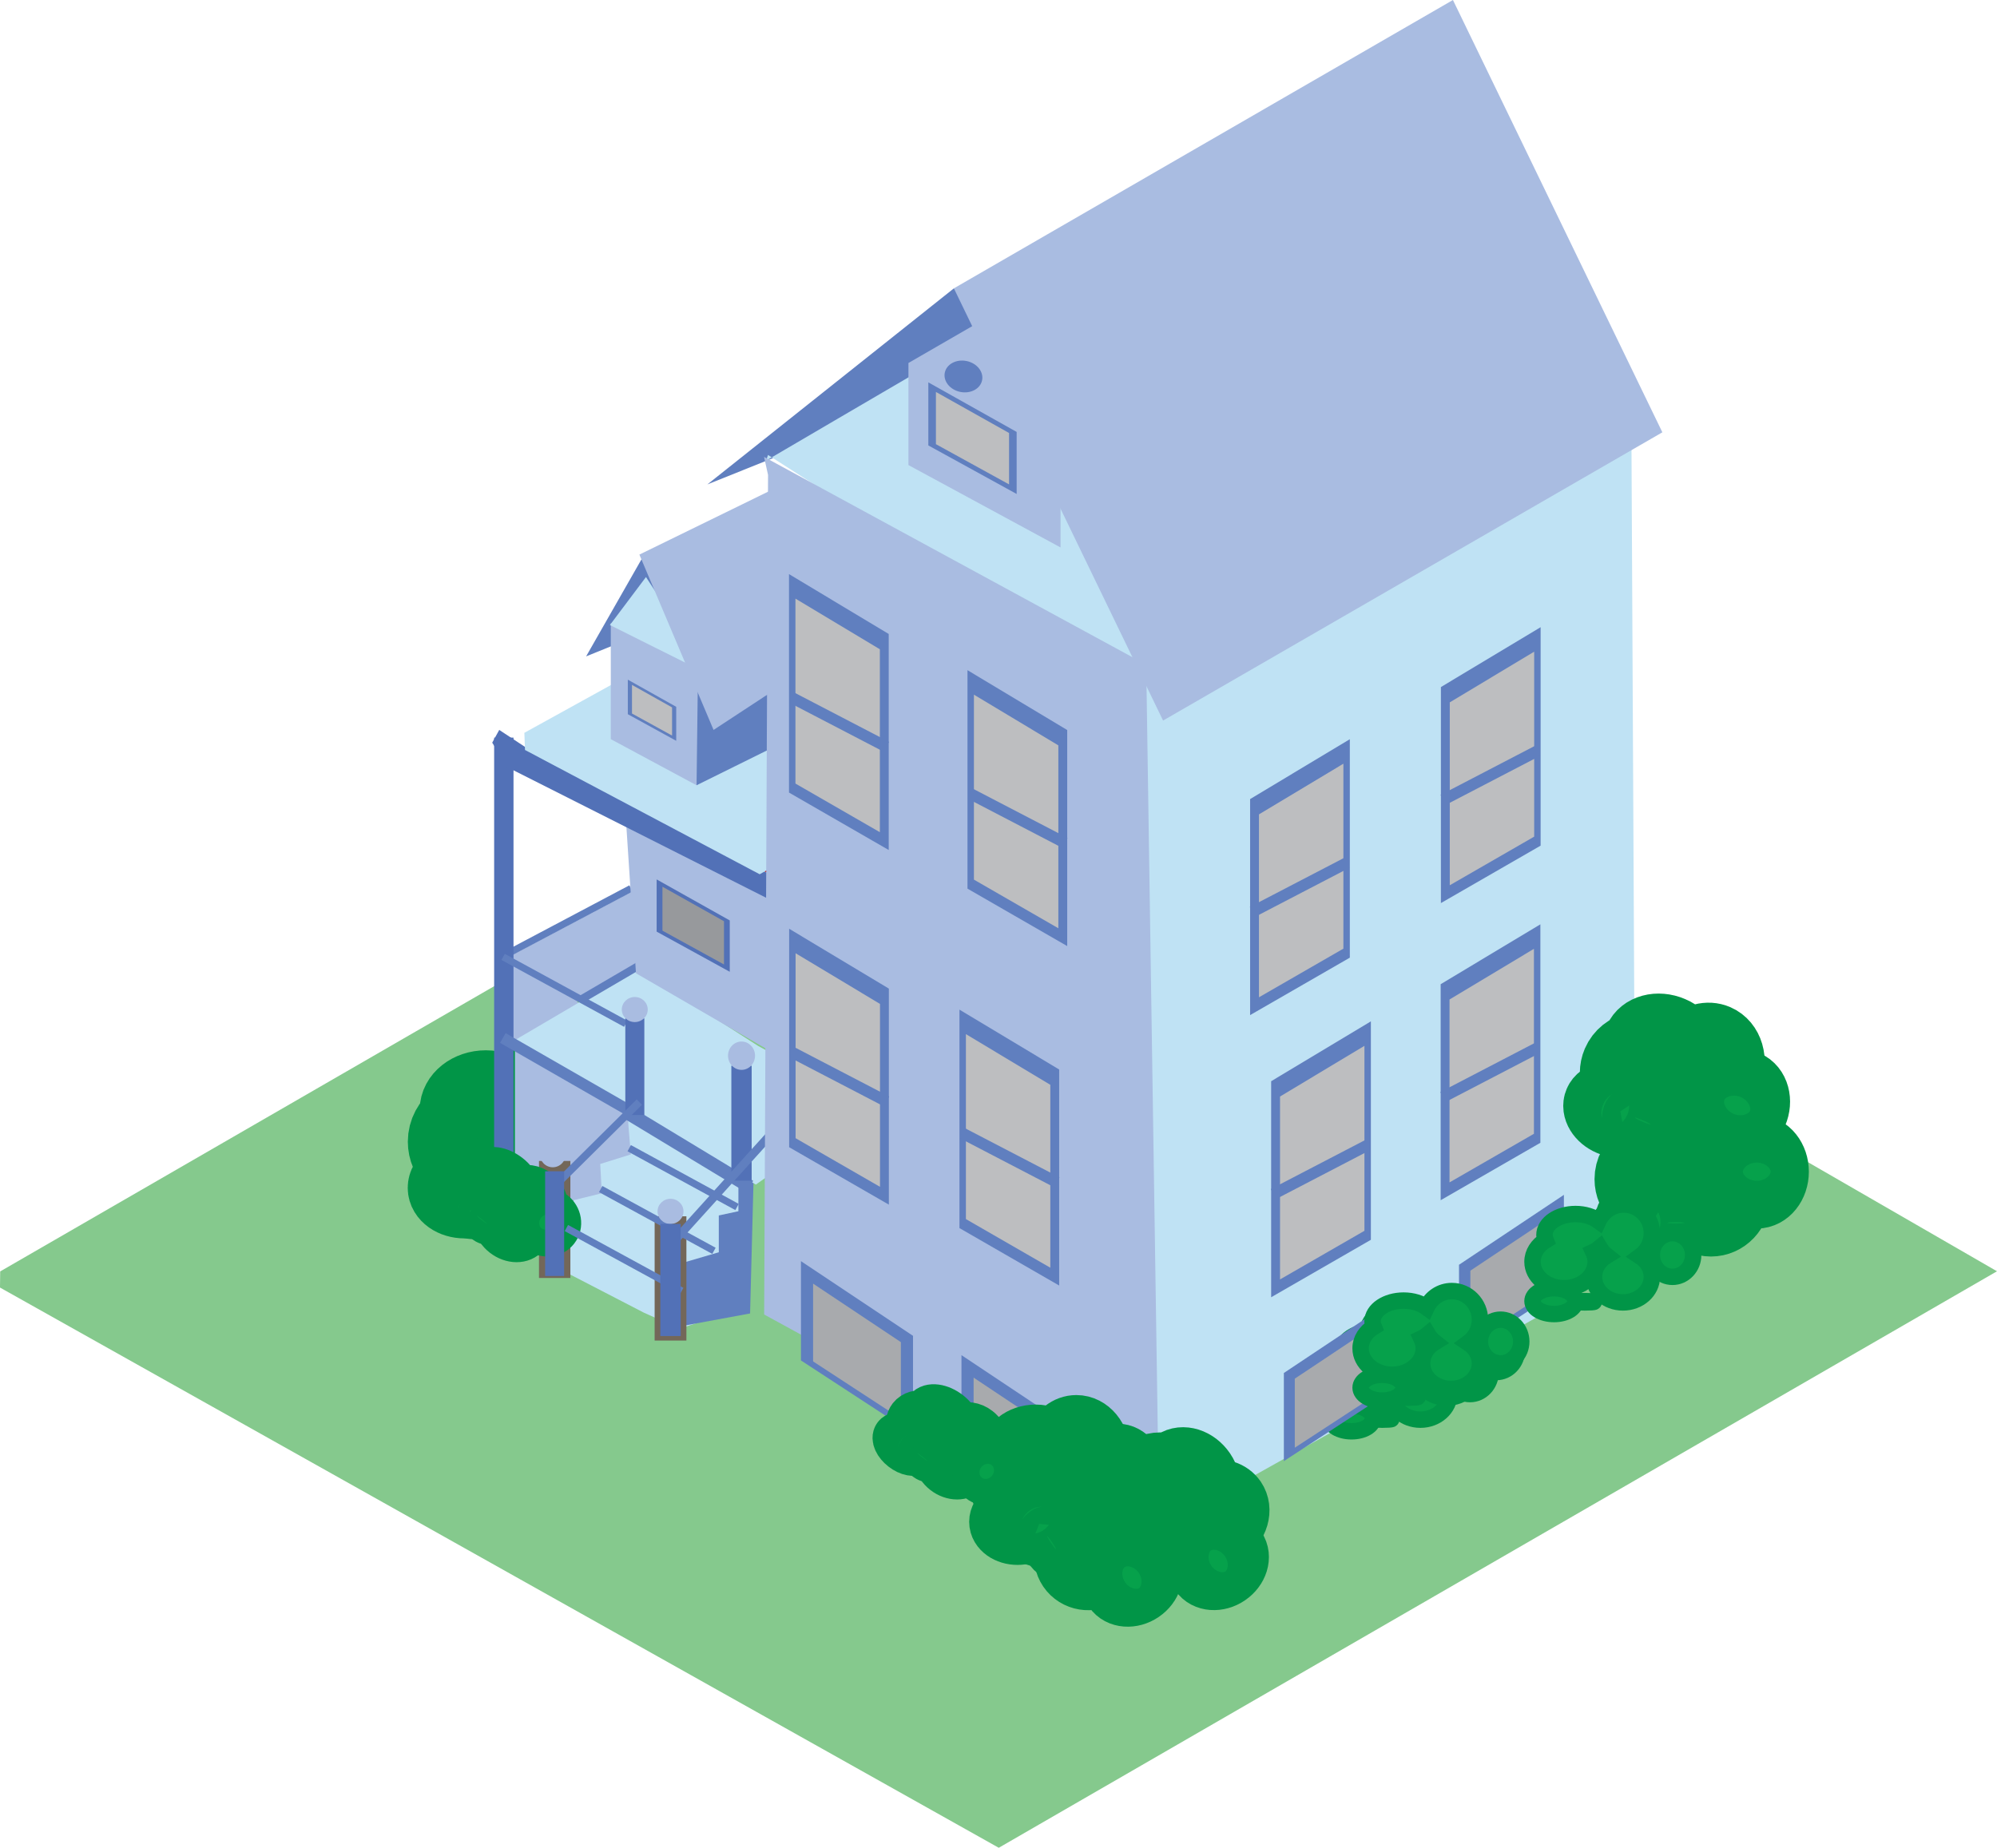 <?xml version="1.0" encoding="utf-8"?>
<!-- Generator: Adobe Illustrator 16.0.4, SVG Export Plug-In . SVG Version: 6.00 Build 0)  -->
<!DOCTYPE svg PUBLIC "-//W3C//DTD SVG 1.1//EN" "http://www.w3.org/Graphics/SVG/1.1/DTD/svg11.dtd">
<svg version="1.1" id="Layer_1" xmlns="http://www.w3.org/2000/svg" xmlns:xlink="http://www.w3.org/1999/xlink" x="0px" y="0px"
	 width="41.565px" height="38.468px" viewBox="0 0 41.565 38.468" enable-background="new 0 0 41.565 38.468" xml:space="preserve">
<symbol  id="New_Symbol" viewBox="-3.676 -4.647 7.353 9.294">
	<polygon fill="#607FBF" points="-3.676,-0.604 -3.676,4.647 3.677,0.52 3.677,-2.397 3.677,-4.647 	"/>
	<polygon fill="#BDBEC0" points="-3.044,-0.5 -3.044,3.849 3.045,0.431 3.045,-1.985 3.045,-3.849 	"/>
</symbol>
<symbol  id="basemnt_wndw_west" viewBox="-5.745 -8.844 11.49 17.687">
	<polygon fill="#607FBF" points="-5.745,-1.341 -5.745,8.843 5.745,1.184 5.745,-8.844 	"/>
	<polygon fill="#A8AAAD" points="-4.5,-1.44 -4.5,6.536 4.5,0.537 4.5,-7.317 	"/>
</symbol>
<symbol  id="bush" viewBox="-7.372 -5.245 14.744 10.49">
	<path fill="#06A14B" stroke="#019547" stroke-width="1.368" stroke-miterlimit="10" d="M2.269,0.244
		c0.591,0.432,0.98,1.135,0.98,1.933c0,1.316-1.048,2.384-2.34,2.384c-0.932,0-1.73-0.56-2.106-1.363
		c-0.474,0.348-1.148,0.569-1.906,0.569c-1.43,0-2.589-0.776-2.589-1.735c0-0.158,0.042-0.309,0.101-0.454
		c-0.661-0.4-1.096-1.049-1.096-1.785c0-1.216,1.176-2.203,2.628-2.203c1.452,0,2.629,0.987,2.629,2.203
		c0,0.29-0.071,0.565-0.192,0.818C-1.42,0.706-1.245,0.824-1.09,0.953c0.151-0.254,0.346-0.476,0.576-0.657
		C-1.149-0.088-1.566-0.73-1.566-1.463c0-1.177,1.078-2.13,2.408-2.13c1.329,0,2.407,0.953,2.407,2.13
		C3.249-0.762,2.86-0.145,2.269,0.244z"/>
	<path fill="#06A14B" stroke="#019547" stroke-width="1.368" stroke-miterlimit="10" d="M4.968,2.177c-0.95,0-1.72-0.815-1.72-1.82
		s0.77-1.819,1.72-1.819s1.72,0.814,1.72,1.819S5.918,2.177,4.968,2.177z"/>
	<path fill="#06A14B" stroke="#019547" stroke-width="1.368" stroke-miterlimit="10" d="M-4.896-2.411
		c-0.99,0-1.792-0.481-1.792-1.075c0-0.595,0.802-1.075,1.792-1.075c0.99,0,1.792,0.48,1.792,1.075
		C-3.104-2.893-3.906-2.411-4.896-2.411z"/>
	<path fill="#06A14B" stroke="#019547" stroke-width="1.368" stroke-miterlimit="10" d="M-3.104-3.539
		c0-0.03,0.344-0.054,0.769-0.054c0.425,0,0.769,0.023,0.769,0.054c0,0.029-0.344,0.053-0.769,0.053
		C-2.76-3.486-3.104-3.51-3.104-3.539z"/>
</symbol>
<symbol  id="east_window" viewBox="-4.164 -11.487 8.328 22.975">
	<polygon fill="#607FBF" points="-4.138,-11.487 -4.138,6.502 4.164,11.488 4.164,-6.704 	"/>
	<polygon fill="#BDBEC0" points="-3.4,-10.003 -3.4,5.228 3.628,9.448 3.628,-5.954 	"/>
	<polygon fill="#607FBF" points="3.695,1.609 -4.164,-2.479 -3.733,-3.31 4.126,0.778 	"/>
</symbol>
<g>
	<polygon fill="#85C98D" points="0.004,26.469 20.782,14.469 41.565,26.466 20.788,38.468 0,26.805 	"/>
	<polygon fill="#A9BCE1" points="10.59,19.921 13.159,18.562 13.27,20.128 10.717,21.602 	"/>
	<polyline id="NEW_SOUTH_WALL" fill="#BFE2F4" points="23.557,14.16 23.828,31.993 34.042,26.273 33.951,8.035 23.669,14.063 	"/>
	<polygon fill="#607FBF" points="19.854,6.003 14.723,10.085 21.16,7.501 22.443,7.586 	"/>
	<polyline fill="#A9BCE1" points="10.758,20.159 13.015,21.419 13.094,23.068 10.59,21.751 10.758,20.159 	"/>
	<polygon fill="#607FBF" points="12.199,13.665 13.403,11.554 14.121,12.885 	"/>
	<g>
		
			<ellipse transform="matrix(-0.615 0.789 -0.789 -0.615 38.672 31.706)" fill="#06A14B" stroke="#019547" stroke-width="0.874" stroke-miterlimit="10" cx="11.59" cy="25.3" rx="0.272" ry="0.294"/>
		<path fill="#06A14B" stroke="#019547" stroke-width="1.475" stroke-miterlimit="10" d="M11.443,23.635
			c0.146-0.127,0.243-0.332,0.243-0.566c0-0.386-0.26-0.699-0.58-0.699c-0.23,0-0.428,0.164-0.521,0.399
			c-0.118-0.102-0.284-0.166-0.472-0.166c-0.354,0-0.641,0.228-0.641,0.509c0,0.046,0.01,0.091,0.025,0.133
			c-0.164,0.117-0.271,0.308-0.271,0.523c0,0.356,0.292,0.646,0.651,0.646c0.36,0,0.651-0.29,0.651-0.646
			c0-0.085-0.017-0.166-0.047-0.24c0.05-0.028,0.094-0.062,0.132-0.101c0.037,0.075,0.085,0.14,0.142,0.193
			c-0.157,0.112-0.26,0.301-0.26,0.515c0,0.346,0.267,0.626,0.596,0.626s0.597-0.28,0.597-0.626
			C11.686,23.93,11.589,23.749,11.443,23.635z"/>
		
			<ellipse fill="#06A14B" stroke="#019547" stroke-width="1.475" stroke-miterlimit="10" cx="12.111" cy="23.602" rx="0.426" ry="0.533"/>
		
			<ellipse fill="#06A14B" stroke="#019547" stroke-width="1.475" stroke-miterlimit="10" cx="9.668" cy="24.729" rx="0.444" ry="0.315"/>
		
			<ellipse fill="#06A14B" stroke="#019547" stroke-width="1.475" stroke-miterlimit="10" cx="10.302" cy="24.744" rx="0.19" ry="0.017"/>
	</g>
	<polygon fill="#A9BCE1" points="10.717,21.755 10.717,24.467 12.115,25.079 13.113,25.602 13.506,23.046 10.717,21.602 	"/>
	<polygon fill="#BFE2F4" points="11.462,26.324 11.462,25.733 11.89,25.611 11.935,24.987 12.526,24.842 12.493,24.232 
		13.13,24.033 13.078,23.41 13.074,23.286 13.4,23.286 15.485,24.66 15.503,27.213 14.145,27.661 13.4,27.327 	"/>
	<polyline fill="#607FBF" points="13.822,27.675 13.755,27.009 14.214,27.009 14.275,26.271 14.961,26.07 14.961,25.304 
		15.369,25.216 15.369,24.324 15.521,24.302 15.691,24.302 15.612,27.344 13.822,27.675 	"/>
	<polygon fill="none" points="10.62,24.754 10.62,15.759 15.869,18.789 15.869,27.754 	"/>
	<polygon id="PORCH_FLOOR" fill="#BFE2F4" points="10.688,21.671 13.26,20.159 15.78,21.775 18.063,23.019 15.732,24.661 	"/>
	
		<rect x="10.388" y="19.104" transform="matrix(0.884 -0.468 0.468 0.884 -7.594 7.765)" fill="#607FBF" width="2.906" height="0.146"/>
	
		<rect x="11.982" y="20.325" transform="matrix(0.863 -0.505 0.505 0.863 -8.555 9.249)" fill="#607FBF" width="1.607" height="0.164"/>
	
		<rect x="13.758" y="25.454" fill="#736759" stroke="#736759" stroke-width="0.265" stroke-miterlimit="10" width="0.396" height="2.322"/>
	<rect x="10.285" y="15.356" fill="#5271B7" width="0.403" height="9.75"/>
	<g>
		<path fill="#06A14B" stroke="#019547" stroke-width="1.374" stroke-miterlimit="10" d="M35.942,24.424
			c0.136-0.118,0.226-0.31,0.226-0.528c0-0.359-0.242-0.651-0.54-0.651c-0.215,0-0.399,0.153-0.486,0.373
			c-0.109-0.095-0.265-0.156-0.44-0.156c-0.33,0-0.597,0.213-0.597,0.475c0,0.043,0.01,0.084,0.023,0.124
			c-0.153,0.109-0.253,0.286-0.253,0.487c0,0.332,0.271,0.602,0.606,0.602s0.606-0.27,0.606-0.602c0-0.079-0.016-0.154-0.044-0.224
			c0.047-0.025,0.087-0.058,0.123-0.094c0.035,0.069,0.08,0.13,0.133,0.18c-0.146,0.104-0.243,0.281-0.243,0.48
			c0,0.321,0.249,0.582,0.556,0.582c0.307,0,0.555-0.261,0.555-0.582C36.168,24.698,36.079,24.529,35.942,24.424z"/>
		
			<ellipse fill="#06A14B" stroke="#019547" stroke-width="1.374" stroke-miterlimit="10" cx="36.565" cy="24.393" rx="0.397" ry="0.497"/>
		
			<ellipse fill="#06A14B" stroke="#019547" stroke-width="1.374" stroke-miterlimit="10" cx="34.289" cy="25.442" rx="0.414" ry="0.294"/>
		
			<ellipse fill="#06A14B" stroke="#019547" stroke-width="1.374" stroke-miterlimit="10" cx="34.88" cy="25.457" rx="0.177" ry="0.015"/>
	</g>
	<g>
		<path fill="#06A14B" stroke="#019547" stroke-width="1.374" stroke-miterlimit="10" d="M35.564,22.806
			c0.172-0.055,0.331-0.195,0.417-0.396c0.142-0.33,0.036-0.693-0.239-0.812c-0.197-0.085-0.427-0.018-0.593,0.149
			c-0.063-0.129-0.182-0.247-0.343-0.315c-0.303-0.131-0.632-0.042-0.736,0.199c-0.017,0.039-0.024,0.081-0.027,0.123
			c-0.184,0.04-0.345,0.162-0.425,0.347c-0.131,0.306,0.012,0.66,0.319,0.793c0.308,0.133,0.664-0.008,0.795-0.312
			c0.031-0.073,0.045-0.148,0.047-0.223c0.053-0.006,0.103-0.02,0.15-0.038c0.004,0.077,0.022,0.151,0.051,0.218
			c-0.176,0.038-0.333,0.161-0.413,0.345c-0.127,0.296-0.001,0.633,0.28,0.755c0.282,0.121,0.613-0.021,0.741-0.315
			C35.663,23.147,35.647,22.957,35.564,22.806z"/>
		
			<ellipse transform="matrix(0.395 -0.919 0.919 0.395 0.719 47.139)" fill="#06A14B" stroke="#019547" stroke-width="1.374" stroke-miterlimit="10" cx="36.148" cy="23.024" rx="0.497" ry="0.397"/>
		
			<ellipse transform="matrix(0.395 -0.918 0.918 0.395 -0.864 44.864)" fill="#06A14B" stroke="#019547" stroke-width="1.374" stroke-miterlimit="10" cx="33.643" cy="23.088" rx="0.294" ry="0.413"/>
		
			<ellipse transform="matrix(-0.918 -0.396 0.396 -0.918 56.329 58.295)" fill="#06A14B" stroke="#019547" stroke-width="1.374" stroke-miterlimit="10" cx="34.18" cy="23.335" rx="0.178" ry="0.015"/>
	</g>
	<polygon id="porch_back_wall" fill="#A9BCE1" points="16.236,22.001 16.008,18.188 12.988,16.454 13.237,20.262 	"/>
	<polygon id="PORCH_GUTTER" fill="#5271B7" points="10.56,15.972 10.245,15.461 10.391,15.196 11.359,15.834 16.177,18.283 
		16.188,18.812 	"/>
	
		<rect x="12.784" y="23.762" transform="matrix(0.856 0.518 -0.518 0.856 14.444 -3.952)" fill="#607FBF" width="3.036" height="0.282"/>
	
		<rect x="11.347" y="24.298" fill="#736759" stroke="#736759" stroke-width="0.257" stroke-miterlimit="10" width="0.396" height="2.179"/>
	
		<rect x="12.345" y="25.32" transform="matrix(0.878 0.479 -0.479 0.878 13.827 -3.454)" fill="#607FBF" width="2.685" height="0.146"/>
	<ellipse fill="#A9BCE1" cx="11.505" cy="24.025" rx="0.27" ry="0.276"/>
	<ellipse fill="#A9BCE1" cx="13.956" cy="25.219" rx="0.27" ry="0.262"/>
	<rect x="15.222" y="22.186" fill="#5271B7" width="0.423" height="2.394"/>
	<ellipse fill="#A9BCE1" cx="15.434" cy="21.978" rx="0.281" ry="0.295"/>
	
		<rect x="10.271" y="22.259" transform="matrix(0.867 0.498 -0.498 0.867 12.704 -2.905)" fill="#607FBF" width="3.059" height="0.233"/>
	
		<rect x="10.289" y="20.541" transform="matrix(0.878 0.479 -0.479 0.878 11.312 -3.106)" fill="#607FBF" width="2.907" height="0.145"/>
	<rect x="13.015" y="21.2" fill="#5271B7" width="0.396" height="2.013"/>
	<ellipse fill="#A9BCE1" cx="13.212" cy="21.017" rx="0.27" ry="0.261"/>
	
		<rect x="12.944" y="24.437" transform="matrix(0.878 0.479 -0.479 0.878 13.472 -3.817)" fill="#607FBF" width="2.556" height="0.147"/>
	
		<rect id="bannister_right" x="14.914" y="23.137" transform="matrix(0.742 0.671 -0.671 0.742 20.48 -3.666)" fill="#607FBF" width="0.172" height="3.247"/>
	
		<rect id="bannister_left" x="12.271" y="22.549" transform="matrix(0.704 0.71 -0.71 0.704 20.623 -1.699)" fill="#607FBF" width="0.157" height="2.683"/>
	<path fill="#06A14B" stroke="#019547" stroke-width="0.874" stroke-miterlimit="10" d="M11.007,25.432
		c0.119,0.011,0.236-0.031,0.31-0.125c0.121-0.154,0.077-0.391-0.097-0.526c-0.126-0.099-0.285-0.116-0.409-0.062
		c-0.032-0.091-0.103-0.188-0.205-0.267c-0.193-0.15-0.42-0.181-0.508-0.068c-0.015,0.019-0.022,0.041-0.028,0.064
		c-0.125-0.023-0.244,0.008-0.312,0.095c-0.111,0.144-0.043,0.383,0.152,0.535c0.196,0.153,0.445,0.161,0.557,0.018
		c0.027-0.035,0.042-0.074,0.049-0.117c0.036,0.011,0.071,0.016,0.104,0.016c-0.003,0.046,0.003,0.093,0.018,0.139
		c-0.121-0.022-0.236,0.01-0.304,0.096c-0.108,0.14-0.05,0.364,0.129,0.504c0.18,0.14,0.413,0.142,0.521,0.003
		C11.047,25.652,11.051,25.539,11.007,25.432z"/>
	
		<ellipse transform="matrix(-0.615 0.789 -0.789 -0.615 38.455 32.114)" fill="#06A14B" stroke="#019547" stroke-width="0.874" stroke-miterlimit="10" cx="11.382" cy="25.452" rx="0.272" ry="0.294"/>
	
		<ellipse transform="matrix(0.617 -0.787 0.787 0.617 -16.057 17.269)" fill="#06A14B" stroke="#019547" stroke-width="0.874" stroke-miterlimit="10" cx="9.698" cy="25.117" rx="0.16" ry="0.306"/>
	
		<ellipse transform="matrix(-0.79 -0.613 0.613 -0.79 2.394 51.607)" fill="#06A14B" stroke="#019547" stroke-width="0.874" stroke-miterlimit="10" cx="10.039" cy="25.393" rx="0.131" ry="0.008"/>
	
		<rect x="11.622" y="26.143" transform="matrix(0.878 0.479 -0.479 0.878 14.142 -3.019)" fill="#607FBF" width="2.734" height="0.146"/>
	<polygon id="PORCH_GUTTER_1_" fill="#BE202E" points="15.85,18.104 15.57,17.585 15.71,17.324 16.59,17.982 20.986,20.539 
		20.986,21.068 	"/>
	<polygon fill="#BFE2F4" points="10.914,15.256 15.535,12.704 16.664,11.991 16.457,17.831 15.812,18.201 10.927,15.613 	"/>
	<polygon fill="#607FBF" points="14.498,14.179 17.123,12.764 17.123,15.049 14.498,16.348 	"/>
	<polygon fill="#A9BCE1" points="12.713,15.388 12.713,12.97 14.528,13.928 14.498,16.348 	"/>
	<polygon fill="#BFE2F4" points="12.695,13.012 13.445,12.013 14.778,14.053 	"/>
	<polygon fill="#A9BCE1" points="13.308,11.546 14.852,15.196 18.04,13.104 16.592,9.94 	"/>
	<path id="NEW_FLAT_ROOF" fill="#BFE2F4" d="M15.943,9.592C15.82,9.663,25.997,3.698,26.076,3.696
		c0.08-0.001,7.825,4.472,7.825,4.472l-10.394,6.125l-7.521-4.822"/>
	<polygon fill="#A9BCE1" points="18.908,9.682 18.908,7.557 20.289,6.759 22.074,9.312 22.074,11.397 	"/>
	<polygon fill="#5271B7" points="13.667,19.395 13.667,18.308 15.189,19.162 15.189,19.766 15.189,20.231 	"/>
	<polygon fill="#97999C" points="13.788,19.375 13.788,18.46 15.069,19.179 15.069,19.687 15.069,20.079 	"/>
	
		<use xlink:href="#New_Symbol"  width="7.353" height="9.294" x="-3.676" y="-4.647" transform="matrix(0.25 0 0 -0.25 20.241 9.122)" overflow="visible"/>
	
		<ellipse transform="matrix(0.98 0.201 -0.201 0.98 1.982 -3.867)" fill="#607FBF" cx="20.046" cy="7.832" rx="0.396" ry="0.328"/>
	<polyline id="FRONT_WALL" fill="#A9BCE1" points="15.903,9.512 23.857,13.838 24.129,31.862 15.905,27.366 15.986,9.888 	"/>
	
		<use xlink:href="#basemnt_wndw_west"  width="11.49" height="17.687" x="-5.745" y="-8.844" transform="matrix(0.203 0 0 -0.203 17.837 28.05)" overflow="visible"/>
	
		<use xlink:href="#basemnt_wndw_west"  width="11.49" height="17.687" x="-5.745" y="-8.844" transform="matrix(0.203 0 0 -0.203 21.178 30.007)" overflow="visible"/>
	<g>
		<path fill="#06A14B" stroke="#019547" stroke-width="1.256" stroke-miterlimit="10" d="M22.69,30.75
			c0.125-0.108,0.207-0.283,0.207-0.483c0-0.328-0.221-0.596-0.494-0.596c-0.197,0-0.365,0.14-0.444,0.341
			c-0.1-0.086-0.242-0.143-0.402-0.143c-0.302,0-0.546,0.194-0.546,0.434c0,0.04,0.009,0.077,0.021,0.114
			c-0.14,0.1-0.231,0.262-0.231,0.445c0,0.304,0.248,0.551,0.555,0.551c0.306,0,0.555-0.247,0.555-0.551
			c0-0.072-0.015-0.141-0.041-0.204c0.043-0.023,0.08-0.054,0.112-0.086c0.032,0.063,0.073,0.119,0.122,0.164
			c-0.134,0.096-0.222,0.257-0.222,0.44c0,0.293,0.228,0.531,0.508,0.531c0.28,0,0.508-0.238,0.508-0.531
			C22.897,31.001,22.815,30.847,22.69,30.75z"/>
		
			<ellipse fill="#06A14B" stroke="#019547" stroke-width="1.256" stroke-miterlimit="10" cx="23.26" cy="30.722" rx="0.363" ry="0.455"/>
		
			<ellipse fill="#06A14B" stroke="#019547" stroke-width="1.256" stroke-miterlimit="10" cx="21.178" cy="31.682" rx="0.378" ry="0.269"/>
		
			<ellipse fill="#06A14B" stroke="#019547" stroke-width="1.256" stroke-miterlimit="10" cx="21.719" cy="31.694" rx="0.162" ry="0.014"/>
	</g>
	<g>
		<path fill="#06A14B" stroke="#019547" stroke-width="1.256" stroke-miterlimit="10" d="M24.991,32.043
			c0.16,0.042,0.351,0.011,0.516-0.102c0.272-0.185,0.368-0.517,0.215-0.742c-0.111-0.162-0.321-0.224-0.531-0.177
			c0.015-0.131-0.019-0.279-0.109-0.412c-0.169-0.249-0.467-0.343-0.666-0.208c-0.032,0.022-0.059,0.051-0.082,0.082
			c-0.161-0.06-0.347-0.045-0.499,0.06c-0.251,0.171-0.315,0.515-0.143,0.768s0.516,0.32,0.767,0.149
			c0.06-0.041,0.108-0.092,0.146-0.148c0.043,0.021,0.089,0.036,0.134,0.045c-0.035,0.062-0.058,0.127-0.068,0.192
			c-0.154-0.057-0.337-0.039-0.488,0.063c-0.243,0.165-0.312,0.487-0.154,0.72c0.158,0.231,0.482,0.286,0.726,0.12
			C24.9,32.354,24.981,32.2,24.991,32.043z"/>
		
			<ellipse transform="matrix(0.827 -0.563 0.563 0.827 -13.894 19.885)" fill="#06A14B" stroke="#019547" stroke-width="1.256" stroke-miterlimit="10" cx="25.335" cy="32.498" rx="0.455" ry="0.363"/>
		
			<ellipse transform="matrix(0.827 -0.562 0.562 0.827 -13.557 18.539)" fill="#06A14B" stroke="#019547" stroke-width="1.256" stroke-miterlimit="10" cx="23.37" cy="31.317" rx="0.269" ry="0.377"/>
		
			<ellipse transform="matrix(-0.564 -0.826 0.826 -0.564 10.76 69.227)" fill="#06A14B" stroke="#019547" stroke-width="1.256" stroke-miterlimit="10" cx="23.663" cy="31.771" rx="0.162" ry="0.013"/>
	</g>
	<g>
		<path fill="#06A14B" stroke="#019547" stroke-width="1.256" stroke-miterlimit="10" d="M23.197,32.388
			c0.159,0.042,0.351,0.012,0.515-0.101c0.272-0.185,0.368-0.518,0.215-0.744c-0.11-0.162-0.321-0.223-0.531-0.175
			c0.015-0.132-0.019-0.28-0.109-0.413c-0.169-0.25-0.467-0.343-0.666-0.208c-0.032,0.022-0.059,0.051-0.082,0.082
			c-0.161-0.06-0.347-0.044-0.499,0.06c-0.251,0.171-0.316,0.515-0.144,0.768c0.173,0.254,0.516,0.32,0.768,0.149
			c0.06-0.041,0.108-0.092,0.146-0.148c0.044,0.022,0.089,0.036,0.134,0.044c-0.035,0.062-0.058,0.128-0.068,0.193
			c-0.154-0.057-0.337-0.039-0.488,0.064c-0.243,0.164-0.312,0.486-0.154,0.719c0.158,0.232,0.482,0.286,0.726,0.12
			C23.105,32.7,23.187,32.545,23.197,32.388z"/>
		
			<ellipse transform="matrix(0.827 -0.563 0.563 0.827 -14.399 18.935)" fill="#06A14B" stroke="#019547" stroke-width="1.256" stroke-miterlimit="10" cx="23.541" cy="32.843" rx="0.455" ry="0.363"/>
		
			<ellipse transform="matrix(0.827 -0.562 0.562 0.827 -14.061 17.591)" fill="#06A14B" stroke="#019547" stroke-width="1.256" stroke-miterlimit="10" cx="21.576" cy="31.662" rx="0.269" ry="0.378"/>
		
			<ellipse transform="matrix(-0.561 -0.828 0.828 -0.561 7.564 68.241)" fill="#06A14B" stroke="#019547" stroke-width="1.256" stroke-miterlimit="10" cx="21.869" cy="32.116" rx="0.162" ry="0.013"/>
	</g>
	
		<use xlink:href="#bush"  width="14.744" height="10.49" x="-7.372" y="-5.245" transform="matrix(0.25 0 0 -0.25 29.354 28.657)" overflow="visible"/>
	
		<use xlink:href="#bush"  width="14.744" height="10.49" x="-7.372" y="-5.245" transform="matrix(0.25 0 0 -0.25 29.902 28.198)" overflow="visible"/>
	<rect x="11.346" y="24.384" fill="#5271B7" width="0.396" height="2.18"/>
	<rect x="13.744" y="25.48" fill="#5271B7" width="0.424" height="2.334"/>
	
		<use xlink:href="#east_window"  width="8.328" height="22.975" x="-4.164" y="-11.487" transform="matrix(0.25 0 0 -0.25 27.054 18.261)" overflow="visible"/>
	
		<use xlink:href="#east_window"  width="8.328" height="22.975" x="-4.164" y="-11.487" transform="matrix(0.25 0 0 -0.25 27.492 24.135)" overflow="visible"/>
	
		<use xlink:href="#east_window"  width="8.328" height="22.975" x="-4.164" y="-11.487" transform="matrix(-0.25 0 0 -0.25 17.463 14.824)" overflow="visible"/>
	
		<use xlink:href="#east_window"  width="8.328" height="22.975" x="-4.164" y="-11.487" transform="matrix(-0.25 0 0 -0.25 21.178 16.824)" overflow="visible"/>
	
		<use xlink:href="#east_window"  width="8.328" height="22.975" x="-4.164" y="-11.487" transform="matrix(-0.25 0 0 -0.25 21.011 23.891)" overflow="visible"/>
	
		<use xlink:href="#east_window"  width="8.328" height="22.975" x="-4.164" y="-11.487" transform="matrix(-0.25 0 0 -0.25 17.466 22.207)" overflow="visible"/>
	
		<use xlink:href="#east_window"  width="8.328" height="22.975" x="-4.164" y="-11.487" transform="matrix(0.25 0 0 -0.25 31.025 15.929)" overflow="visible"/>
	
		<use xlink:href="#east_window"  width="8.328" height="22.975" x="-4.164" y="-11.487" transform="matrix(0.25 0 0 -0.25 31.02 22.115)" overflow="visible"/>
	
		<use xlink:href="#basemnt_wndw_west"  width="11.49" height="17.687" x="-5.745" y="-8.844" transform="matrix(-0.183 0 0 -0.183 27.773 28.8)" overflow="visible"/>
	
		<use xlink:href="#basemnt_wndw_west"  width="11.49" height="17.687" x="-5.745" y="-8.844" transform="matrix(-0.19 0 0 -0.19 31.459 26.555)" overflow="visible"/>
	
		<use xlink:href="#bush"  width="14.744" height="10.49" x="-7.372" y="-5.245" transform="matrix(0.25 0 0 -0.25 29.991 28.018)" overflow="visible"/>
	
		<use xlink:href="#bush"  width="14.744" height="10.49" x="-7.372" y="-5.245" transform="matrix(0.25 0 0 -0.25 33.569 26.216)" overflow="visible"/>
	<g>
		<path fill="#06A14B" stroke="#019547" stroke-width="0.874" stroke-miterlimit="10" d="M20.177,30.371
			c0.119,0.012,0.236-0.03,0.309-0.124c0.121-0.155,0.078-0.392-0.097-0.527c-0.125-0.099-0.285-0.116-0.409-0.061
			c-0.033-0.091-0.103-0.188-0.206-0.269c-0.192-0.149-0.42-0.181-0.508-0.066c-0.014,0.018-0.023,0.04-0.028,0.063
			c-0.125-0.022-0.244,0.009-0.311,0.095c-0.112,0.144-0.043,0.384,0.152,0.536s0.445,0.16,0.557,0.017
			c0.027-0.034,0.042-0.074,0.049-0.117c0.036,0.011,0.07,0.016,0.104,0.017c-0.003,0.046,0.003,0.092,0.017,0.138
			c-0.121-0.021-0.236,0.011-0.303,0.097c-0.108,0.138-0.05,0.364,0.129,0.504c0.18,0.14,0.413,0.141,0.521,0.002
			C20.217,30.593,20.221,30.479,20.177,30.371z"/>
		
			<ellipse transform="matrix(0.615 -0.788 0.788 0.615 -16.248 27.982)" fill="#06A14B" stroke="#019547" stroke-width="0.874" stroke-miterlimit="10" cx="20.552" cy="30.642" rx="0.271" ry="0.294"/>
		
			<ellipse transform="matrix(0.614 -0.789 0.789 0.614 -16.441 26.493)" fill="#06A14B" stroke="#019547" stroke-width="0.874" stroke-miterlimit="10" cx="18.868" cy="30.057" rx="0.16" ry="0.307"/>
		
			<ellipse transform="matrix(-0.79 -0.613 0.613 -0.79 15.779 66.072)" fill="#06A14B" stroke="#019547" stroke-width="0.874" stroke-miterlimit="10" cx="19.209" cy="30.333" rx="0.131" ry="0.007"/>
	</g>
	
		<use xlink:href="#New_Symbol"  width="7.353" height="9.294" x="-3.676" y="-4.647" transform="matrix(0.137 0 0 -0.137 13.571 14.786)" overflow="visible"/>
	<polygon fill="#A9BCE1" points="24.208,15.001 34.6,9 30.241,0 19.854,6.003 	"/>
</g>
</svg>
